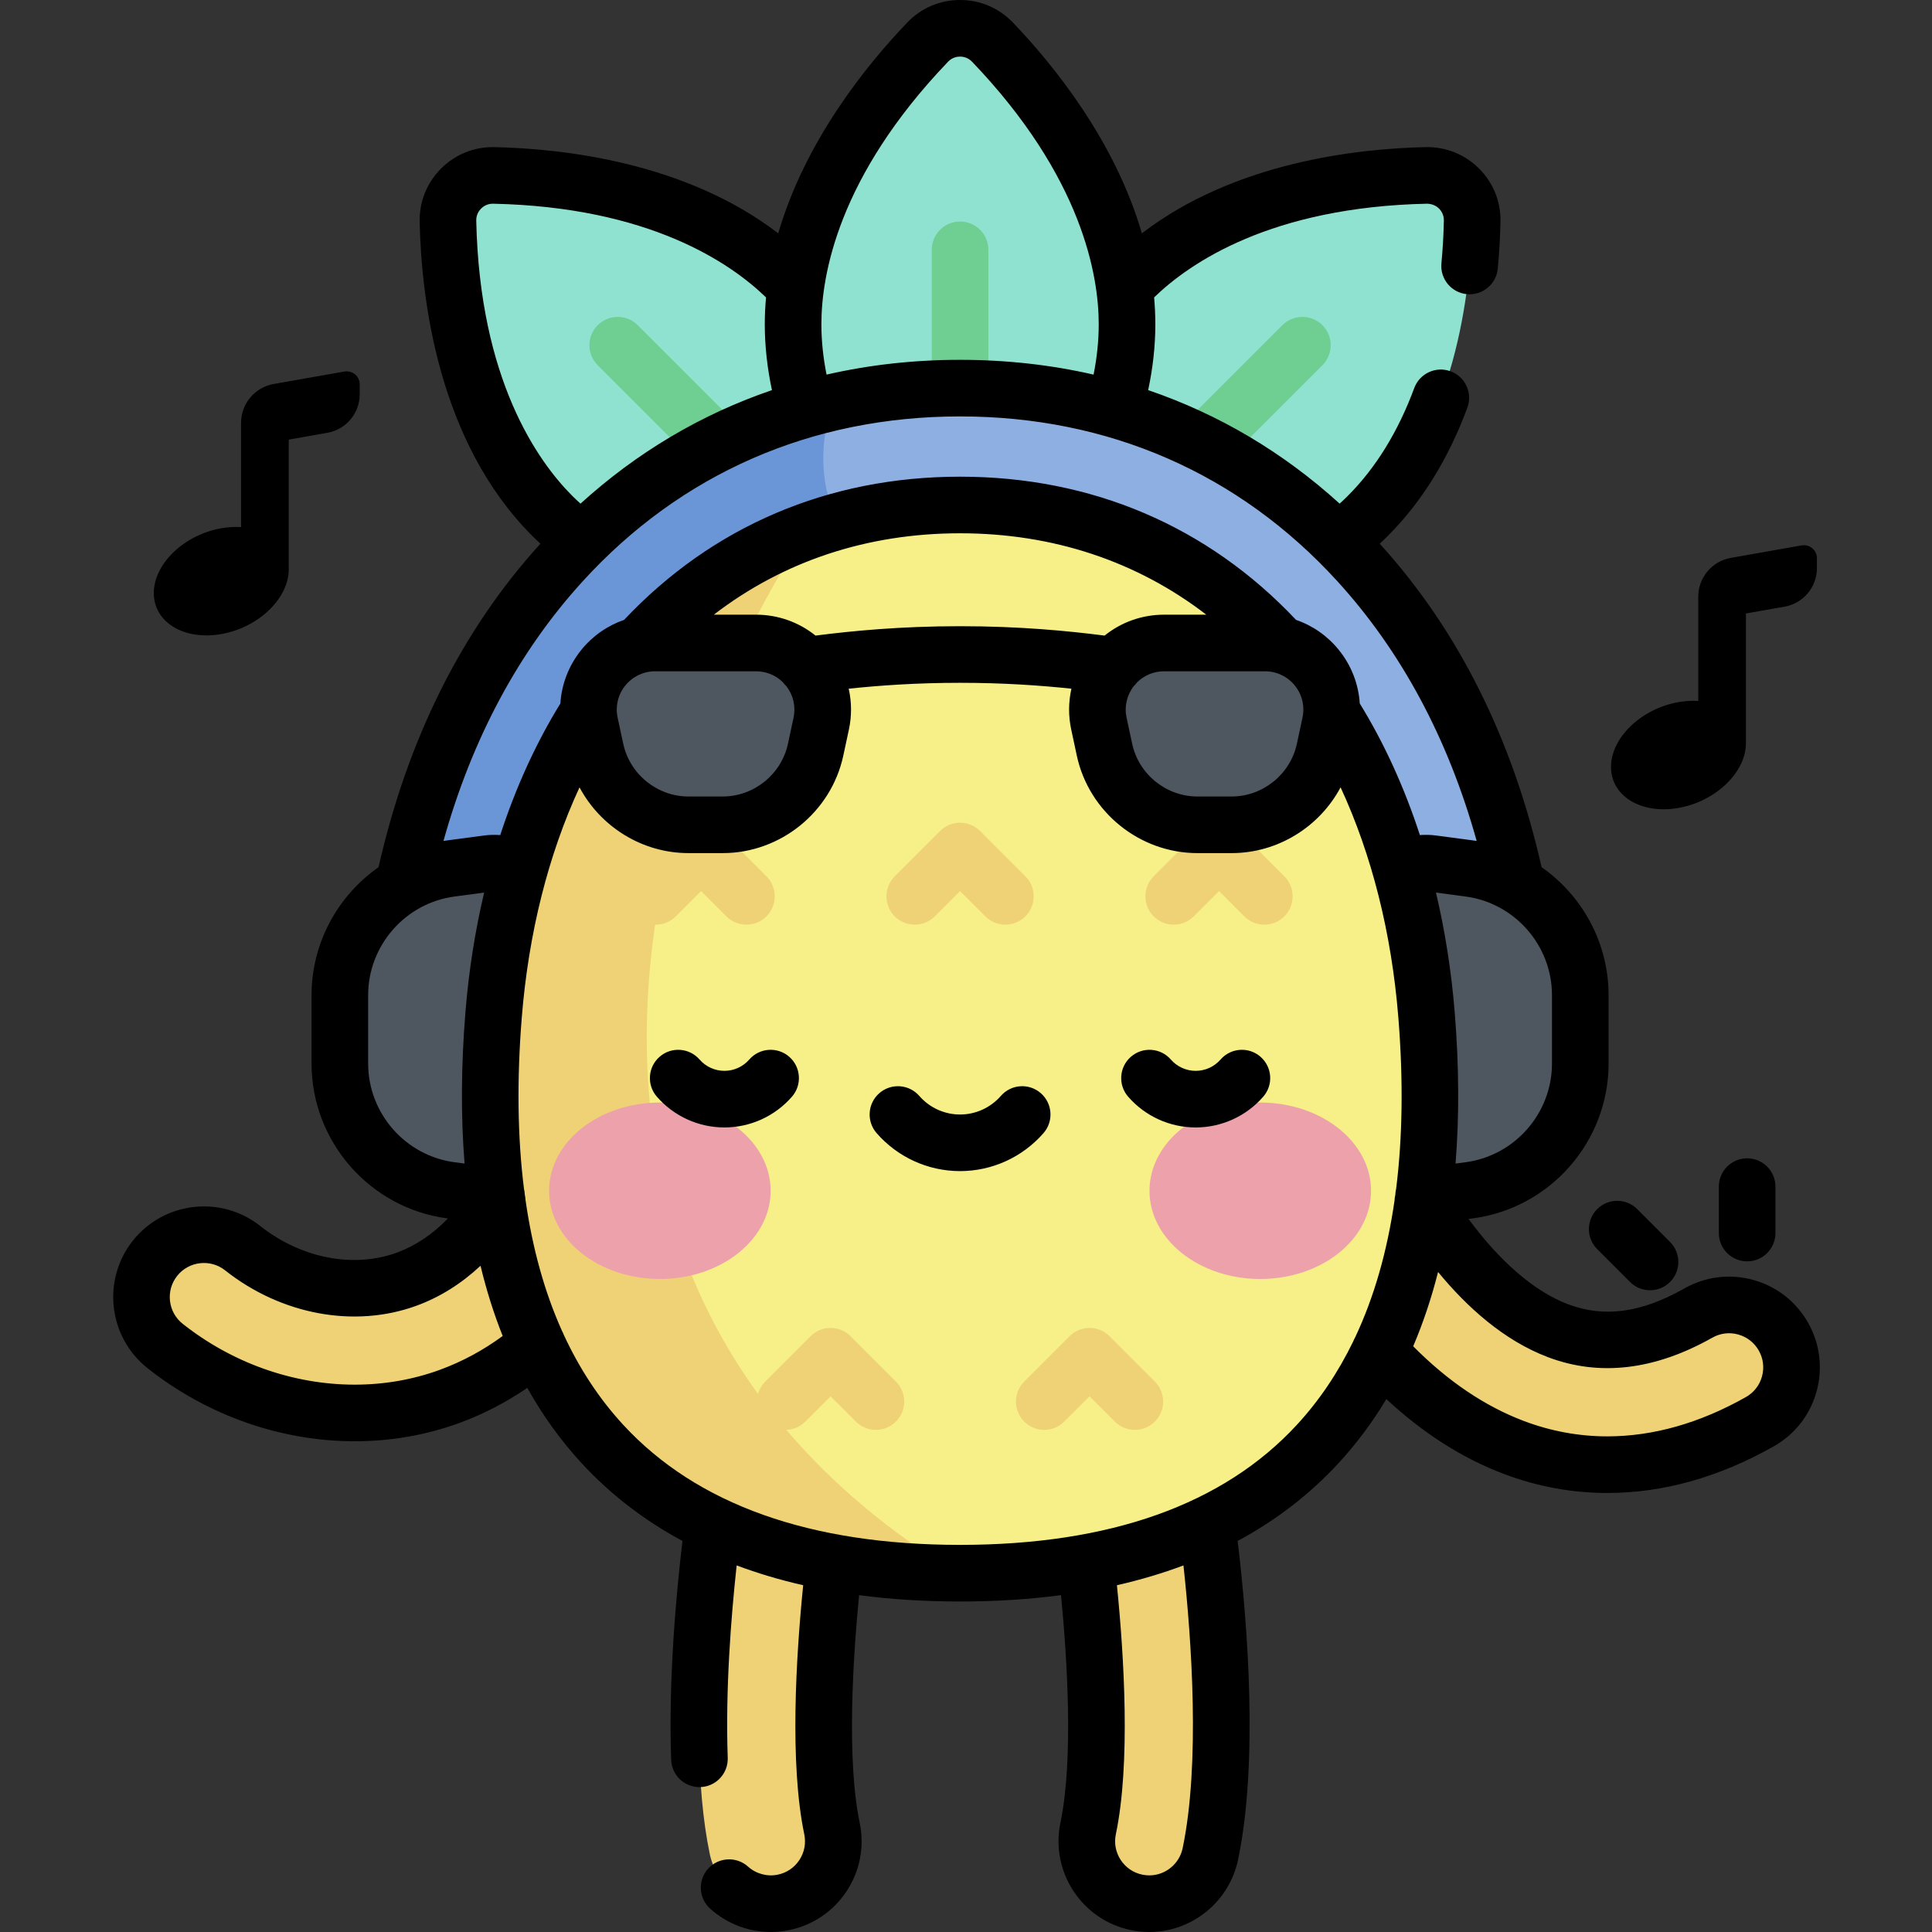 <svg height="512pt" viewBox="-30 0 512 512.002" width="512pt" xmlns="http://www.w3.org/2000/svg"><rect x="-30" y="0" width="512" height="512.002" fill="#333333" stroke="none"/><path d="m174.273 504.5c-7.668 0-14.543-5.359-16.176-13.16-7.543-36.105 1.793-96.664 3.824-106.305 1.887-8.941 10.66-14.656 19.598-12.773 8.941 1.883 14.66 10.656 12.777 19.598-2.371 11.242-9.602 65.02-3.816 92.711 1.871 8.945-3.863 17.707-12.805 19.578-1.141.238-2.281.352-3.402.352zm0 0" fill="#efd176"/><path d="m274.582 504.5c-1.125 0-2.262-.113-3.402-.352-8.941-1.871-14.676-10.633-12.809-19.578 5.785-27.691-1.441-81.469-3.812-92.711-1.883-8.941 3.836-17.715 12.773-19.598 8.934-1.887 17.711 3.832 19.598 12.773 2.031 9.641 11.371 70.199 3.824 106.305-1.629 7.801-8.508 13.16-16.172 13.16zm0 0" fill="#efd176"/><path d="m395.961 388.156c-8.426 0-16.734-1.516-24.785-4.562-16.609-6.285-31.766-18.723-45.051-36.973-13.074-17.957-20.391-36.168-23.586-45.422-2.984-8.633 1.598-18.051 10.234-21.035 8.633-2.98 18.051 1.598 21.035 10.234 8.641 25.012 27.164 53.961 49.074 62.254 11.664 4.414 23.832 2.883 37.207-4.68 7.953-4.496 18.043-1.695 22.539 6.258 4.5 7.953 1.699 18.043-6.254 22.539-13.391 7.574-27.047 11.387-40.414 11.387zm0 0" fill="#efd176"/><path d="m64 374.453c-17.656 0-35.547-6.113-50.234-17.738-7.164-5.672-8.375-16.074-2.703-23.238 5.672-7.16 16.074-8.371 23.238-2.703 12.863 10.184 29.527 13.328 43.496 8.215 18.23-6.676 31.645-27.078 37.773-57.445 1.805-8.953 10.527-14.754 19.484-12.941 8.957 1.805 14.75 10.531 12.941 19.484-4.367 21.652-11.855 39.754-22.25 53.805-9.949 13.445-22.254 22.918-36.57 28.164-8.074 2.957-16.598 4.398-25.176 4.398zm0 0" fill="#efd176"/><path d="m178.953 74.148c23.27 23.273 27.258 59.504 27.656 78.102.145 6.758-5.379 12.281-12.137 12.137-18.594-.398-54.828-4.387-78.102-27.66-23.273-23.273-27.262-59.504-27.66-78.102-.145-6.758 5.383-12.281 12.137-12.137 18.598.398 54.832 4.383 78.105 27.66zm0 0" fill="#8ee2cf"/><path d="m161.617 126.895c-1.918 0-3.84-.734-5.305-2.199l-27.91-27.91c-2.93-2.93-2.93-7.68 0-10.605 2.93-2.93 7.676-2.93 10.605 0l27.914 27.91c2.926 2.93 2.926 7.68 0 10.605-1.465 1.465-3.387 2.199-5.305 2.199zm0 0" fill="#6fce91"/><path d="m269.902 74.148c-23.273 23.273-27.262 59.504-27.66 78.102-.145 6.758 5.383 12.281 12.137 12.137 18.598-.398 54.828-4.387 78.102-27.66 23.273-23.273 27.262-59.504 27.66-78.102.145-6.758-5.379-12.281-12.137-12.137-18.594.398-54.828 4.383-78.102 27.66zm0 0" fill="#8ee2cf"/><path d="m287.238 126.895c-1.922 0-3.84-.734-5.305-2.199-2.93-2.93-2.93-7.676 0-10.605l27.91-27.91c2.93-2.93 7.68-2.93 10.609 0 2.926 2.93 2.926 7.676 0 10.605l-27.914 27.91c-1.465 1.465-3.383 2.199-5.301 2.199zm0 0" fill="#6fce91"/><path d="m268.676 85.945c0 32.914-22.801 61.352-35.668 74.781-4.676 4.883-12.488 4.883-17.164 0-12.867-13.43-35.668-41.867-35.668-74.781 0-32.914 22.801-61.355 35.668-74.785 4.676-4.879 12.488-4.879 17.164 0 12.871 13.43 35.668 41.871 35.668 74.785zm0 0" fill="#8ee2cf"/><path d="m224.426 113.184c-4.141 0-7.5-3.359-7.5-7.5v-39.477c0-4.145 3.359-7.5 7.5-7.5 4.145 0 7.5 3.355 7.5 7.5v39.477c0 4.141-3.355 7.5-7.5 7.5zm0 0" fill="#6fce91"/><path d="m357.062 286.766c-10.02.004-18.516-7.699-19.332-17.859-6.211-77.281-50.684-127.219-113.305-127.219-62.621 0-107.094 49.938-113.305 127.219-.859 10.688-10.219 18.648-20.906 17.797-10.688-.859-18.656-10.219-17.797-20.906 3.797-47.258 19.875-87.66 46.5-116.836 27.516-30.156 64.004-46.102 105.508-46.102 41.508 0 77.992 15.945 105.512 46.102 26.621 29.176 42.699 69.578 46.496 116.836.859 10.688-7.109 20.047-17.797 20.906-.527.043-1.055.062-1.574.062zm0 0" fill="#8eafe2"/><path d="m190.984 106.539c-27.699 6.312-52.219 20.668-72.066 42.422-26.621 29.176-42.703 69.578-46.496 116.836-.805 9.977 6.09 18.793 15.703 20.617l17.852-5.855c2.875-3.086 4.781-7.121 5.148-11.652 5.246-65.312 37.824-111.09 85.582-123.707-8.766-9.707-10.961-25.309-5.723-38.66zm0 0" fill="#6a96d7"/><path d="m99.281 316.746-9.797-1.301c-16.84-2.234-29.422-16.598-29.422-33.582v-18.125c0-16.984 12.582-31.348 29.422-33.582l9.797-1.301c7.898-1.051 14.914 5.094 14.914 13.066v61.762c0 7.965-7.016 14.113-14.914 13.062zm0 0" fill="#4e5660"/><path d="m349.574 316.746 9.797-1.301c16.84-2.234 29.418-16.598 29.418-33.582v-18.125c0-16.984-12.578-31.348-29.418-33.582l-9.797-1.301c-7.902-1.051-14.918 5.094-14.918 13.066v61.762c0 7.965 7.016 14.113 14.918 13.062zm0 0" fill="#4e5660"/><path d="m224.426 133.828c68.277 0 117.082 53.773 123.625 135.203 6.805 84.703-25.059 147.887-123.625 147.887-98.566 0-130.43-63.184-123.625-147.887 6.543-81.43 55.352-135.203 123.625-135.203zm0 0" fill="#f7ef87"/><g fill="#efd176"><path d="m183.613 140.926c-46.359 17.113-77.664 64.047-82.812 128.105-6.785 84.469 24.887 147.527 122.812 147.879-118.855-72.723-86.984-203.926-40-275.984zm0 0"/><path d="m236.43 245.039c-1.918 0-3.84-.734-5.305-2.195l-6.699-6.703-6.699 6.699c-2.93 2.93-7.68 2.93-10.605.004-2.93-2.93-2.93-7.68 0-10.609l12-12.004c1.406-1.406 3.316-2.195 5.305-2.195s3.898.789 5.305 2.195l12.004 12.004c2.93 2.93 2.93 7.68 0 10.609-1.465 1.461-3.387 2.195-5.305 2.195zm0 0"/><path d="m281.051 245.039c-1.922 0-3.84-.734-5.305-2.195-2.93-2.934-2.93-7.68 0-10.609l12.004-12.004c1.406-1.406 3.312-2.195 5.305-2.195 1.988 0 3.895.789 5.301 2.195l12.004 12.004c2.93 2.93 2.93 7.68 0 10.609-2.93 2.926-7.676 2.926-10.605-.004l-6.699-6.699-6.699 6.703c-1.469 1.461-3.387 2.195-5.305 2.195zm0 0"/><path d="m167.805 245.039c-1.918 0-3.84-.734-5.305-2.195l-6.699-6.703-6.699 6.699c-2.93 2.93-7.68 2.93-10.605.004-2.93-2.93-2.93-7.68 0-10.609l12-12.004c1.406-1.406 3.316-2.195 5.305-2.195s3.898.789 5.305 2.195l12.004 12.004c2.93 2.93 2.93 7.68 0 10.609-1.465 1.461-3.387 2.195-5.305 2.195zm0 0"/><path d="m270.742 378.93c-1.918 0-3.836-.734-5.305-2.199l-6.699-6.699-6.699 6.699c-2.93 2.93-7.676 2.93-10.605 0-2.93-2.926-2.93-7.676 0-10.605l12.004-12.004c1.406-1.406 3.312-2.195 5.305-2.195 1.988 0 3.895.789 5.301 2.195l12.004 12.004c2.93 2.93 2.93 7.68 0 10.605-1.465 1.465-3.383 2.199-5.305 2.199zm0 0"/><path d="m178.109 378.93c-1.918 0-3.84-.734-5.305-2.199-2.926-2.93-2.926-7.676 0-10.605l12.004-12.004c1.41-1.406 3.316-2.195 5.305-2.195s3.898.789 5.305 2.195l12.004 12.004c2.93 2.93 2.93 7.68 0 10.605-2.93 2.93-7.68 2.93-10.609 0l-6.699-6.699-6.699 6.699c-1.465 1.465-3.383 2.199-5.305 2.199zm0 0"/></g><path d="m174.227 315.57c0-12.91-13.145-23.379-29.355-23.379-16.215 0-29.355 10.469-29.355 23.379 0 12.91 13.141 23.375 29.355 23.375 16.211 0 29.355-10.465 29.355-23.375zm0 0" fill="#eda1ab"/><path d="m333.34 315.57c0-12.91-13.145-23.379-29.355-23.379-16.215 0-29.355 10.469-29.355 23.379 0 12.91 13.141 23.375 29.355 23.375 16.211 0 29.355-10.465 29.355-23.375zm0 0" fill="#eda1ab"/><path d="m170.371 170.402h-26.758c-11.242 0-19.621 10.363-17.266 21.355l1.484 6.914c2.488 11.613 12.754 19.914 24.637 19.914h9.047c11.879 0 22.148-8.301 24.641-19.914l1.48-6.914c2.355-10.988-6.023-21.355-17.266-21.355zm0 0" fill="#4e5660"/><path d="m278.48 170.402h26.762c11.238 0 19.621 10.363 17.262 21.355l-1.48 6.914c-2.492 11.613-12.758 19.914-24.641 19.914h-9.047c-11.879 0-22.148-8.301-24.637-19.914l-1.484-6.914c-2.355-10.988 6.027-21.355 17.266-21.355zm0 0" fill="#4e5660"/><path d="m414.812 214.113c9.875-1.742 17.879-9.43 17.879-17.172v-34.363l10.246-1.805c4.953-.875 8.566-5.176 8.566-10.207v-2.625c0-2.148-1.941-3.777-4.059-3.402l-18.742 3.305c-5.004.883-8.648 5.227-8.648 10.305v27.613c-1.656-.105-3.418-.012-5.242.309-9.871 1.742-17.875 9.434-17.875 17.176 0 7.742 8.004 12.609 17.875 10.867zm10.699 100.355v12.305c0 4.145 3.359 7.5 7.5 7.5 4.145 0 7.5-3.355 7.5-7.5v-12.305c0-4.145-3.355-7.5-7.5-7.5-4.141 0-7.5 3.355-7.5 7.5zm-396.871-146.434c9.875-1.738 17.879-9.43 17.879-17.172v-34.359l10.242-1.809c4.953-.871 8.566-5.176 8.566-10.207v-2.621c0-2.148-1.941-3.777-4.059-3.406l-18.742 3.305c-5 .883-8.645 5.227-8.645 10.305v27.617c-1.66-.109-3.418-.012-5.242.309-9.875 1.742-17.879 9.43-17.879 17.172 0 7.746 8.004 12.609 17.879 10.867zm364.633 152.395c-2.93 2.926-2.93 7.676 0 10.605l8.703 8.703c1.465 1.465 3.383 2.195 5.305 2.195 1.918 0 3.836-.73 5.301-2.195 2.93-2.93 2.93-7.676 0-10.605l-8.699-8.703c-2.93-2.93-7.68-2.93-10.609 0zm-147.453-30.727c-3.125-2.723-7.859-2.395-10.582.727-2.73 3.133-6.672 4.93-10.812 4.93s-8.078-1.797-10.809-4.93c-2.723-3.121-7.461-3.445-10.582-.727-3.121 2.723-3.449 7.457-.727 10.582 5.578 6.402 13.641 10.074 22.117 10.074 8.477 0 16.539-3.672 22.117-10.074 2.723-3.121 2.398-7.859-.723-10.582zm203.34 60.836c-3.16-5.59-8.312-9.613-14.496-11.332-6.188-1.719-12.676-.926-18.266 2.238-11.473 6.484-21.277 7.816-30.859 4.191-8.852-3.352-18.012-11.246-26.359-22.602l1.18-.156c20.484-2.719 35.934-20.352 35.934-41.02v-18.121c0-13.879-6.973-26.379-17.754-33.926-7.715-34.055-22.125-62.891-42.898-85.723.734-.684 1.453-1.367 2.145-2.062 8.953-8.953 16.047-20.387 21.078-33.988 1.438-3.887-.547-8.199-4.434-9.637-3.883-1.438-8.199.547-9.637 4.434-4.273 11.555-10.203 21.176-17.617 28.586-.688.691-1.418 1.371-2.16 2.047-14.996-13.621-32.062-23.715-50.742-30.082 1.258-5.895 1.902-11.738 1.902-17.445 0-2.402-.117-4.773-.324-7.125 9.469-9.184 31.039-23.949 72.312-24.832 1.609.016 2.699.793 3.191 1.285.496.496 1.32 1.57 1.285 3.195-.078 3.754-.297 7.566-.648 11.332-.387 4.125 2.645 7.777 6.77 8.164 4.117.367 7.777-2.645 8.164-6.77.387-4.121.625-8.293.715-12.41.113-5.328-1.902-10.344-5.676-14.117-3.773-3.773-8.82-5.773-14.121-5.676-18.297.391-50.73 4.035-75.234 22.852-7.137-24.559-23.434-44.648-34.184-55.871-3.691-3.848-8.664-5.969-14-5.969-5.336 0-10.309 2.121-13.996 5.973-10.754 11.223-27.047 31.312-34.188 55.871-24.5-18.816-56.934-22.461-75.234-22.852-5.281-.117-10.344 1.898-14.117 5.672-3.773 3.777-5.789 8.789-5.676 14.121.434 20.375 4.891 58.285 29.852 83.246.695.691 1.414 1.379 2.148 2.059-20.773 22.836-35.184 51.672-42.898 85.727-10.781 7.543-17.754 20.047-17.754 33.922v18.125c0 20.664 15.449 38.301 35.934 41.02l.203.027c-4.086 4.219-8.598 7.246-13.48 9.035-11.535 4.23-25.434 1.523-36.266-7.051-10.398-8.227-25.543-6.461-33.773 3.93-8.227 10.395-6.461 25.547 3.934 33.773 15.77 12.48 35.262 19.355 54.887 19.355 9.617 0 18.957-1.633 27.754-4.855 6.336-2.32 12.348-5.445 17.984-9.293 4.086 7.324 8.891 13.992 14.418 19.98 7.609 8.246 16.527 15.113 26.703 20.586-1.684 14.207-3.746 36.855-2.996 58 .145 4.051 3.469 7.234 7.488 7.234.09 0 .184-.004.273-.004 4.137-.148 7.375-3.625 7.227-7.762-.637-18.004.879-37.297 2.367-50.984 5.574 2.09 11.453 3.844 17.633 5.25-1.891 18.816-3.641 47.199.289 66.004.492 2.363.035 4.777-1.285 6.797-1.32 2.023-3.352 3.406-5.723 3.902-2.801.586-5.758-.211-7.895-2.133-3.086-2.773-7.824-2.516-10.594.562-2.77 3.082-2.516 7.824.566 10.594 4.426 3.977 10.133 6.172 16.062 6.172 1.652 0 3.316-.176 4.934-.516 6.285-1.312 11.684-4.996 15.199-10.367 3.516-5.375 4.73-11.797 3.418-18.082-3.52-16.828-1.746-43.957-.156-60.301 8.445 1.113 17.363 1.68 26.758 1.68s18.312-.566 26.758-1.68c1.59 16.344 3.363 43.473-.156 60.301-2.711 12.977 5.641 25.738 18.613 28.449 1.621.34 3.285.516 4.938.516 11.312 0 21.199-8.047 23.516-19.129 5.402-25.848 2.566-62.152-.098-84.504 10.176-5.477 19.09-12.34 26.703-20.586 4.77-5.172 9-10.848 12.699-17.012 9.684 9.008 20.117 15.672 31.121 19.836 8.855 3.352 18.086 5.051 27.441 5.051 14.762 0 29.602-4.16 44.102-12.359 5.594-3.16 9.617-8.309 11.336-14.496 1.719-6.191.922-12.676-2.238-18.266zm-67.871-86.801v18.121c0 13.176-9.848 24.418-22.906 26.152l-2.648.352c.996-12.395.938-25.707-.207-39.934-.887-11.016-2.57-21.676-4.98-31.883l7.836 1.043c13.062 1.73 22.906 12.973 22.906 26.148zm-160.031-247.391c1.125-1.172 2.469-1.348 3.168-1.348s2.043.176 3.168 1.348c29.219 30.5 33.582 56.695 33.582 69.598 0 4.34-.465 8.801-1.367 13.332-11.32-2.598-23.145-3.918-35.383-3.918s-24.062 1.32-35.379 3.918c-.906-4.531-1.371-8.992-1.371-13.332 0-12.902 4.363-39.098 33.582-69.598zm-125.047 42.117c-.035-1.625.789-2.699 1.285-3.191.496-.496 1.578-1.316 3.191-1.285 41.281.879 62.852 15.648 72.316 24.832-.211 2.348-.328 4.723-.328 7.125 0 5.703.648 11.547 1.902 17.445-18.68 6.363-35.746 16.461-50.738 30.082-.746-.676-1.477-1.359-2.164-2.047-9.125-9.125-24.562-30.734-25.465-72.961zm28.246 95.551c26.059-28.559 60.629-43.656 99.969-43.656 39.344 0 73.91 15.098 99.973 43.656 16.984 18.617 29.367 41.738 36.938 68.855-.328-.051-.648-.105-.977-.152l-9.801-1.301c-1.434-.191-2.863-.215-4.273-.109-4.117-12.637-9.457-24.355-15.934-34.875-.324-5.133-2.223-10.082-5.547-14.191-3.012-3.723-6.941-6.453-11.34-7.965-23.41-24.832-54.145-37.949-89.039-37.949s-65.629 13.117-89.039 37.949c-4.395 1.516-8.328 4.242-11.34 7.965-3.32 4.113-5.219 9.059-5.543 14.191-6.48 10.523-11.82 22.238-15.934 34.875-1.41-.105-2.84-.082-4.277.113l-9.797 1.301c-.328.043-.652.102-.977.152 7.566-27.121 19.953-50.242 36.938-68.859zm45.914 8.887h-11.203c18.426-14.172 40.656-21.574 65.258-21.574 24.602 0 46.832 7.402 65.258 21.574h-11.203c-5.809 0-11.328 1.977-15.75 5.539-9.742-1.246-22.469-2.488-38.305-2.488-15.836 0-28.559 1.242-38.305 2.488-4.422-3.562-9.938-5.539-15.75-5.539zm9.934 27.285-1.484 6.91c-1.738 8.105-9.016 13.988-17.305 13.988h-9.047c-8.289 0-15.566-5.883-17.305-13.988l-1.484-6.91c-.645-3.016.098-6.117 2.035-8.516 1.938-2.395 4.816-3.77 7.898-3.77h26.758c2.672 0 5.188 1.035 7.074 2.871.277.383.594.734.938 1.055 1.848 2.375 2.551 5.41 1.922 8.359zm90.184-8.383c.324-.309.625-.645.895-1.012 1.891-1.848 4.418-2.891 7.098-2.891h26.762c3.082 0 5.961 1.375 7.898 3.77 1.938 2.398 2.68 5.5 2.031 8.516l-1.48 6.91c-1.738 8.105-9.016 13.988-17.305 13.988h-9.047c-8.289 0-15.566-5.883-17.305-13.988l-1.484-6.91c-.633-2.961.074-6.004 1.938-8.383zm-202.926 100.055v-18.121c0-13.176 9.848-24.418 22.906-26.148l7.836-1.043c-2.41 10.207-4.094 20.867-4.977 31.883-1.145 14.227-1.207 27.539-.211 39.934l-2.648-.352c-13.059-1.734-22.906-12.977-22.906-26.152zm19.031 81.152c-7.141 2.613-14.742 3.941-22.594 3.941-16.262 0-32.445-5.727-45.578-16.121-1.895-1.496-3.09-3.645-3.371-6.043-.277-2.398.395-4.766 1.895-6.656 3.094-3.906 8.793-4.57 12.699-1.48 14.891 11.789 34.328 15.387 50.734 9.379 6.18-2.262 11.848-5.809 16.965-10.586 1.578 6.543 3.535 12.746 5.875 18.605-5.16 3.789-10.73 6.801-16.625 8.961zm196.82 126.793c-.871 4.168-4.586 7.195-8.836 7.195-.621 0-1.246-.066-1.867-.195-2.363-.492-4.391-1.879-5.715-3.898-1.32-2.02-1.777-4.438-1.285-6.801 3.93-18.801 2.18-47.184.289-66.004 6.18-1.402 12.055-3.156 17.633-5.246 2.141 19.758 4.473 52.488-.219 74.949zm56.574-174.738c-.113.469-.184.953-.203 1.457-.004.016 0 .031 0 .047-.004.027-.012.059-.012.086-.117.488-.188.988-.203 1.488-1.957 13.562-5.438 25.672-10.445 36.289-.199.34-.367.695-.508 1.059-4.035 8.309-9.016 15.695-14.941 22.117-19.477 21.105-49.508 31.805-89.25 31.805-39.742 0-69.77-10.699-89.25-31.805-6.348-6.879-11.602-14.859-15.781-23.898-.129-.348-.277-.688-.465-1.016-4.598-10.242-7.824-21.824-9.668-34.719-.02-.473-.086-.945-.191-1.406-.004-.016 0-.031 0-.047-.023-.496-.094-.977-.207-1.445-1.719-13.723-1.918-28.887-.586-45.445 1.797-22.359 7.035-43.102 15.301-60.977 5.57 10.461 16.629 17.43 28.887 17.43h9.051c15.312 0 28.758-10.867 31.969-25.844l1.484-6.91c.777-3.629.738-7.309-.055-10.816 8.145-.863 17.969-1.562 29.512-1.562 11.539 0 21.363.699 29.512 1.562-.793 3.508-.832 7.188-.055 10.816l1.48 6.91c3.211 14.977 16.656 25.844 31.973 25.844h9.047c12.262 0 23.316-6.969 28.887-17.43 8.27 17.875 13.508 38.617 15.305 60.977 1.332 16.551 1.133 31.711-.586 45.434zm96.957 49.723c-.645 2.328-2.16 4.266-4.262 5.453-12.223 6.91-24.578 10.414-36.723 10.414-7.535 0-14.98-1.371-22.129-4.078-10.336-3.91-20.18-10.566-29.32-19.801 2.633-6.172 4.832-12.73 6.594-19.684 7.648 9.297 17.43 18.148 29.125 22.574 13.68 5.176 28.332 3.434 43.555-5.164 2.102-1.191 4.539-1.492 6.863-.844 2.328.645 4.266 2.16 5.453 4.262 1.191 2.102 1.488 4.543.844 6.867zm-132.895-84.73c-3.121-2.727-7.859-2.398-10.582.723-1.668 1.914-4.07 3.008-6.594 3.008s-4.926-1.094-6.594-3.004c-2.719-3.125-7.457-3.449-10.578-.73-3.125 2.723-3.449 7.461-.73 10.582 4.516 5.184 11.039 8.152 17.902 8.152 6.859 0 13.383-2.973 17.898-8.152 2.723-3.121 2.398-7.859-.723-10.578zm-124.898-.004c-3.121-2.719-7.859-2.395-10.582.73-1.664 1.91-4.066 3.004-6.594 3.004-2.523 0-4.926-1.094-6.59-3.004-2.723-3.125-7.461-3.449-10.582-.73-3.125 2.723-3.449 7.461-.727 10.582 4.516 5.184 11.039 8.152 17.898 8.152 6.863 0 13.391-2.973 17.902-8.152 2.723-3.121 2.395-7.859-.727-10.582zm0 0"/></svg>